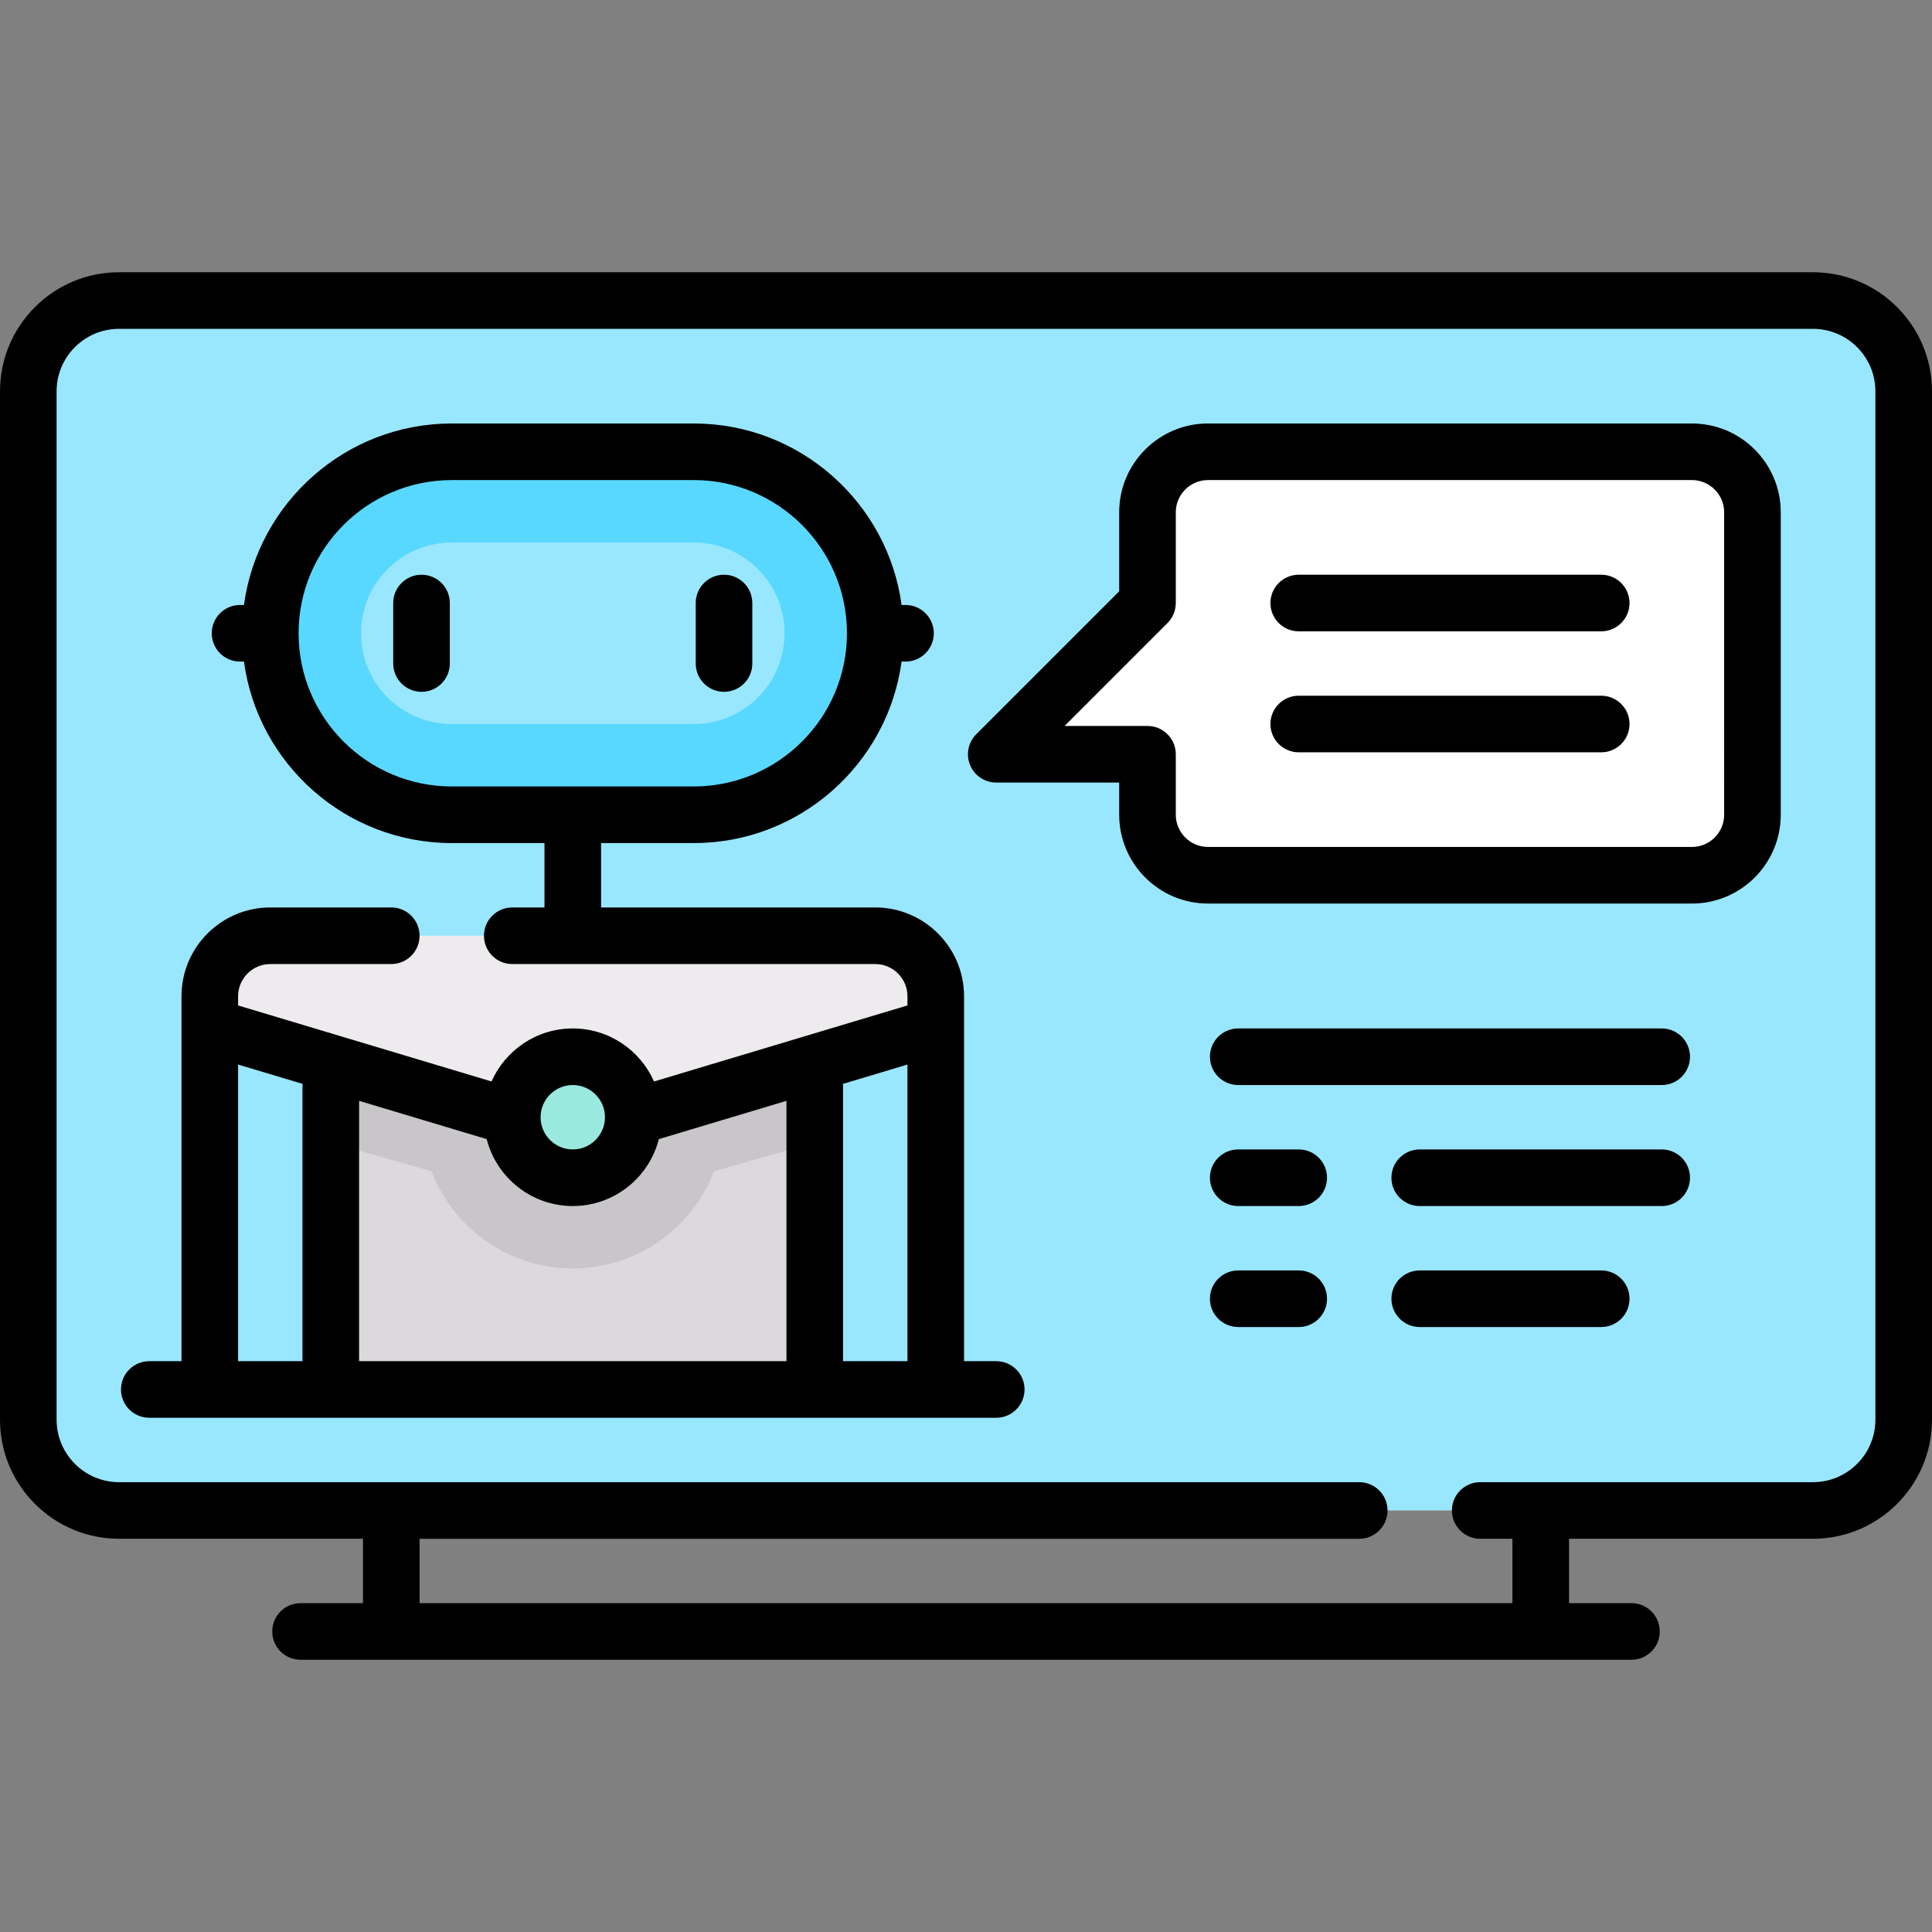 <?xml version="1.0" encoding="iso-8859-1"?>
<!-- Generator: Adobe Illustrator 19.0.0, SVG Export Plug-In . SVG Version: 6.00 Build 0)  -->
<svg version="1.1" id="Capa_1" xmlns="http://www.w3.org/2000/svg" xmlns:xlink="http://www.w3.org/1999/xlink" x="0px" y="0px"
	 viewBox="0 0 512 512" style="enable-background:new 0 0 512 512;" xml:space="preserve">
<rect x="0" y="0" width="512" height="512" fill="#808080" stroke="none"/>
<path style="fill:#99E7FF;" d="M480.452,79.645H31.548C18.267,79.645,7.5,90.412,7.5,103.694v272.548
	c0,13.282,10.767,24.048,24.048,24.048h448.903c13.282,0,24.048-10.767,24.048-24.048V103.694
	C504.5,90.412,493.733,79.645,480.452,79.645z"/>
<path style="fill:#FFFFFF;" d="M448.387,119.726H320.129c-8.854,0-16.032,7.178-16.032,16.032v24.048l-34.607,34.607
	c-2.02,2.02-0.589,5.474,2.267,5.474h32.34v16.032c0,8.854,7.178,16.032,16.032,16.032h128.258c8.854,0,16.032-7.178,16.032-16.032
	v-80.161C464.419,126.904,457.241,119.726,448.387,119.726z"/>
<path style="fill:#59D8FF;" d="M183.855,215.92h-64.129c-26.563,0-48.097-21.534-48.097-48.097l0,0
	c0-26.563,21.534-48.097,48.097-48.097h64.129c26.563,0,48.097,21.534,48.097,48.097l0,0
	C231.952,194.386,210.418,215.92,183.855,215.92z"/>
<rect x="87.66" y="272.03" style="fill:#DBD9DC;" width="128.26" height="96.19"/>
<path style="fill:#C9C6CA;" d="M215.919,272.033H87.661v30.737l26.689,7.625c5.775,15.052,20.38,25.767,37.44,25.767
	s31.664-10.715,37.44-25.767l26.689-7.625V272.033z"/>
<path style="fill:#EDEBED;" d="M231.952,247.984H71.629c-8.855,0-16.032,7.178-16.032,16.032v4.581l96.194,27.484l96.194-27.484
	v-4.581C247.984,255.162,240.805,247.984,231.952,247.984z"/>
<circle style="fill:#99E9DF;" cx="151.79" cy="296.08" r="16.03"/>
<path style="fill:#99E7FF;" d="M183.855,191.871h-64.129c-13.282,0-24.048-10.767-24.048-24.048l0,0
	c0-13.282,10.767-24.048,24.048-24.048h64.129c13.282,0,24.048,10.767,24.048,24.048l0,0
	C207.903,181.105,197.136,191.871,183.855,191.871z"/>
<path d="M480.452,72.145H31.548C14.152,72.145,0,86.297,0,103.693v272.548c0,17.396,14.152,31.549,31.548,31.549h64.645v17.064
	H79.645c-4.142,0-7.5,3.358-7.5,7.5s3.358,7.5,7.5,7.5h352.71c4.142,0,7.5-3.358,7.5-7.5s-3.358-7.5-7.5-7.5h-16.548V407.79h64.645
	c17.396,0,31.548-14.153,31.548-31.549V103.693C512,86.297,497.848,72.145,480.452,72.145z M497,376.242
	c0,9.125-7.423,16.549-16.548,16.549h-88.178c-4.142,0-7.5,3.358-7.5,7.5s3.358,7.5,7.5,7.5h8.533v17.064H111.193v-17.064h249.019
	c4.142,0,7.5-3.358,7.5-7.5s-3.358-7.5-7.5-7.5H31.548c-9.125,0-16.548-7.424-16.548-16.549V103.693
	c0-9.125,7.423-16.548,16.548-16.548h448.903c9.125,0,16.548,7.424,16.548,16.548L497,376.242L497,376.242z"/>
<path d="M264.016,360.727h-8.532v-96.71c0-12.976-10.557-23.532-23.532-23.532h-72.661v-17.064h24.564
	c28.112,0,51.401-20.977,55.077-48.097h1.036c4.142,0,7.5-3.358,7.5-7.5s-3.358-7.5-7.5-7.5h-1.036
	c-3.675-27.12-26.965-48.097-55.077-48.097h-64.129c-28.112,0-51.401,20.977-55.077,48.097h-1.036c-4.142,0-7.5,3.358-7.5,7.5
	s3.358,7.5,7.5,7.5h1.036c3.675,27.12,26.965,48.097,55.077,48.097h24.565v17.064h-8.535c-4.142,0-7.5,3.358-7.5,7.5
	s3.358,7.5,7.5,7.5h96.196c4.705,0,8.532,3.828,8.532,8.532v2.437l-67.162,20.148c-3.654-8.266-11.927-14.052-21.531-14.052
	s-17.877,5.786-21.531,14.052l-67.163-20.149v-2.437c0-4.705,3.828-8.532,8.532-8.532h32.063c4.142,0,7.5-3.358,7.5-7.5
	s-3.358-7.5-7.5-7.5H71.629c-12.976,0-23.532,10.557-23.532,23.532v96.71h-8.532c-4.142,0-7.5,3.358-7.5,7.5s3.358,7.5,7.5,7.5
	h224.452c4.142,0,7.5-3.358,7.5-7.5S268.158,360.727,264.016,360.727z M79.129,167.823c0-22.385,18.211-40.597,40.597-40.597h64.129
	c22.385,0,40.597,18.212,40.597,40.597s-18.211,40.597-40.597,40.597h-64.129C97.34,208.419,79.129,190.208,79.129,167.823z
	 M240.484,360.727H223.42v-72.662c0-0.277-0.017-0.549-0.047-0.818l17.111-5.133L240.484,360.727L240.484,360.727z M151.791,319.613
	c10.976,0,20.219-7.554,22.808-17.735l33.821-10.146v68.994H95.161v-68.994l33.822,10.146
	C131.572,312.059,140.815,319.613,151.791,319.613z M151.791,287.548c4.705,0,8.532,3.828,8.532,8.532s-3.828,8.532-8.532,8.532
	s-8.532-3.828-8.532-8.532S147.086,287.548,151.791,287.548z M63.097,282.112l17.111,5.133c-0.029,0.269-0.047,0.542-0.047,0.818
	v72.662H63.097V282.112z"/>
<path d="M111.709,152.307c-4.142,0-7.5,3.358-7.5,7.5v16.032c0,4.142,3.358,7.5,7.5,7.5s7.5-3.358,7.5-7.5v-16.032
	C119.209,155.665,115.852,152.307,111.709,152.307z"/>
<path d="M191.871,183.339c4.142,0,7.5-3.358,7.5-7.5v-16.032c0-4.142-3.358-7.5-7.5-7.5s-7.5,3.358-7.5,7.5v16.032
	C184.371,179.981,187.729,183.339,191.871,183.339z"/>
<path d="M448.387,112.226H320.129c-12.976,0-23.532,10.557-23.532,23.533V156.7l-37.884,37.884
	c-2.145,2.145-2.787,5.371-1.626,8.173c1.161,2.803,3.896,4.63,6.929,4.63h32.581v8.532c0,12.976,10.557,23.532,23.532,23.532
	h128.258c12.976,0,23.532-10.557,23.532-23.532v-80.161C471.919,122.782,461.363,112.226,448.387,112.226z M456.919,215.919
	c0,4.705-3.828,8.532-8.532,8.532H320.129c-4.705,0-8.532-3.828-8.532-8.532v-16.032c0-4.142-3.358-7.5-7.5-7.5h-21.974
	L309.4,165.11c1.407-1.406,2.197-3.314,2.197-5.303v-24.048c0-4.705,3.828-8.533,8.532-8.533h128.258
	c4.705,0,8.532,3.828,8.532,8.533V215.919z"/>
<path d="M424.339,152.307h-80.162c-4.142,0-7.5,3.358-7.5,7.5s3.358,7.5,7.5,7.5h80.162c4.142,0,7.5-3.358,7.5-7.5
	S428.481,152.307,424.339,152.307z"/>
<path d="M440.371,272.548H328.145c-4.142,0-7.5,3.358-7.5,7.5s3.358,7.5,7.5,7.5h112.226c4.142,0,7.5-3.358,7.5-7.5
	S444.513,272.548,440.371,272.548z"/>
<path d="M440.371,304.613h-64.129c-4.142,0-7.5,3.358-7.5,7.5s3.358,7.5,7.5,7.5h64.129c4.142,0,7.5-3.358,7.5-7.5
	S444.513,304.613,440.371,304.613z"/>
<path d="M344.177,304.613h-16.032c-4.142,0-7.5,3.358-7.5,7.5s3.358,7.5,7.5,7.5h16.032c4.142,0,7.5-3.358,7.5-7.5
	S348.319,304.613,344.177,304.613z"/>
<path d="M424.339,336.677h-48.097c-4.142,0-7.5,3.358-7.5,7.5s3.358,7.5,7.5,7.5h48.097c4.142,0,7.5-3.358,7.5-7.5
	S428.481,336.677,424.339,336.677z"/>
<path d="M344.177,336.677h-16.032c-4.142,0-7.5,3.358-7.5,7.5s3.358,7.5,7.5,7.5h16.032c4.142,0,7.5-3.358,7.5-7.5
	S348.319,336.677,344.177,336.677z"/>
<path d="M424.339,184.371h-80.162c-4.142,0-7.5,3.358-7.5,7.5s3.358,7.5,7.5,7.5h80.162c4.142,0,7.5-3.358,7.5-7.5
	S428.481,184.371,424.339,184.371z"/>
<g>
</g>
<g>
</g>
<g>
</g>
<g>
</g>
<g>
</g>
<g>
</g>
<g>
</g>
<g>
</g>
<g>
</g>
<g>
</g>
<g>
</g>
<g>
</g>
<g>
</g>
<g>
</g>
<g>
</g>
</svg>
